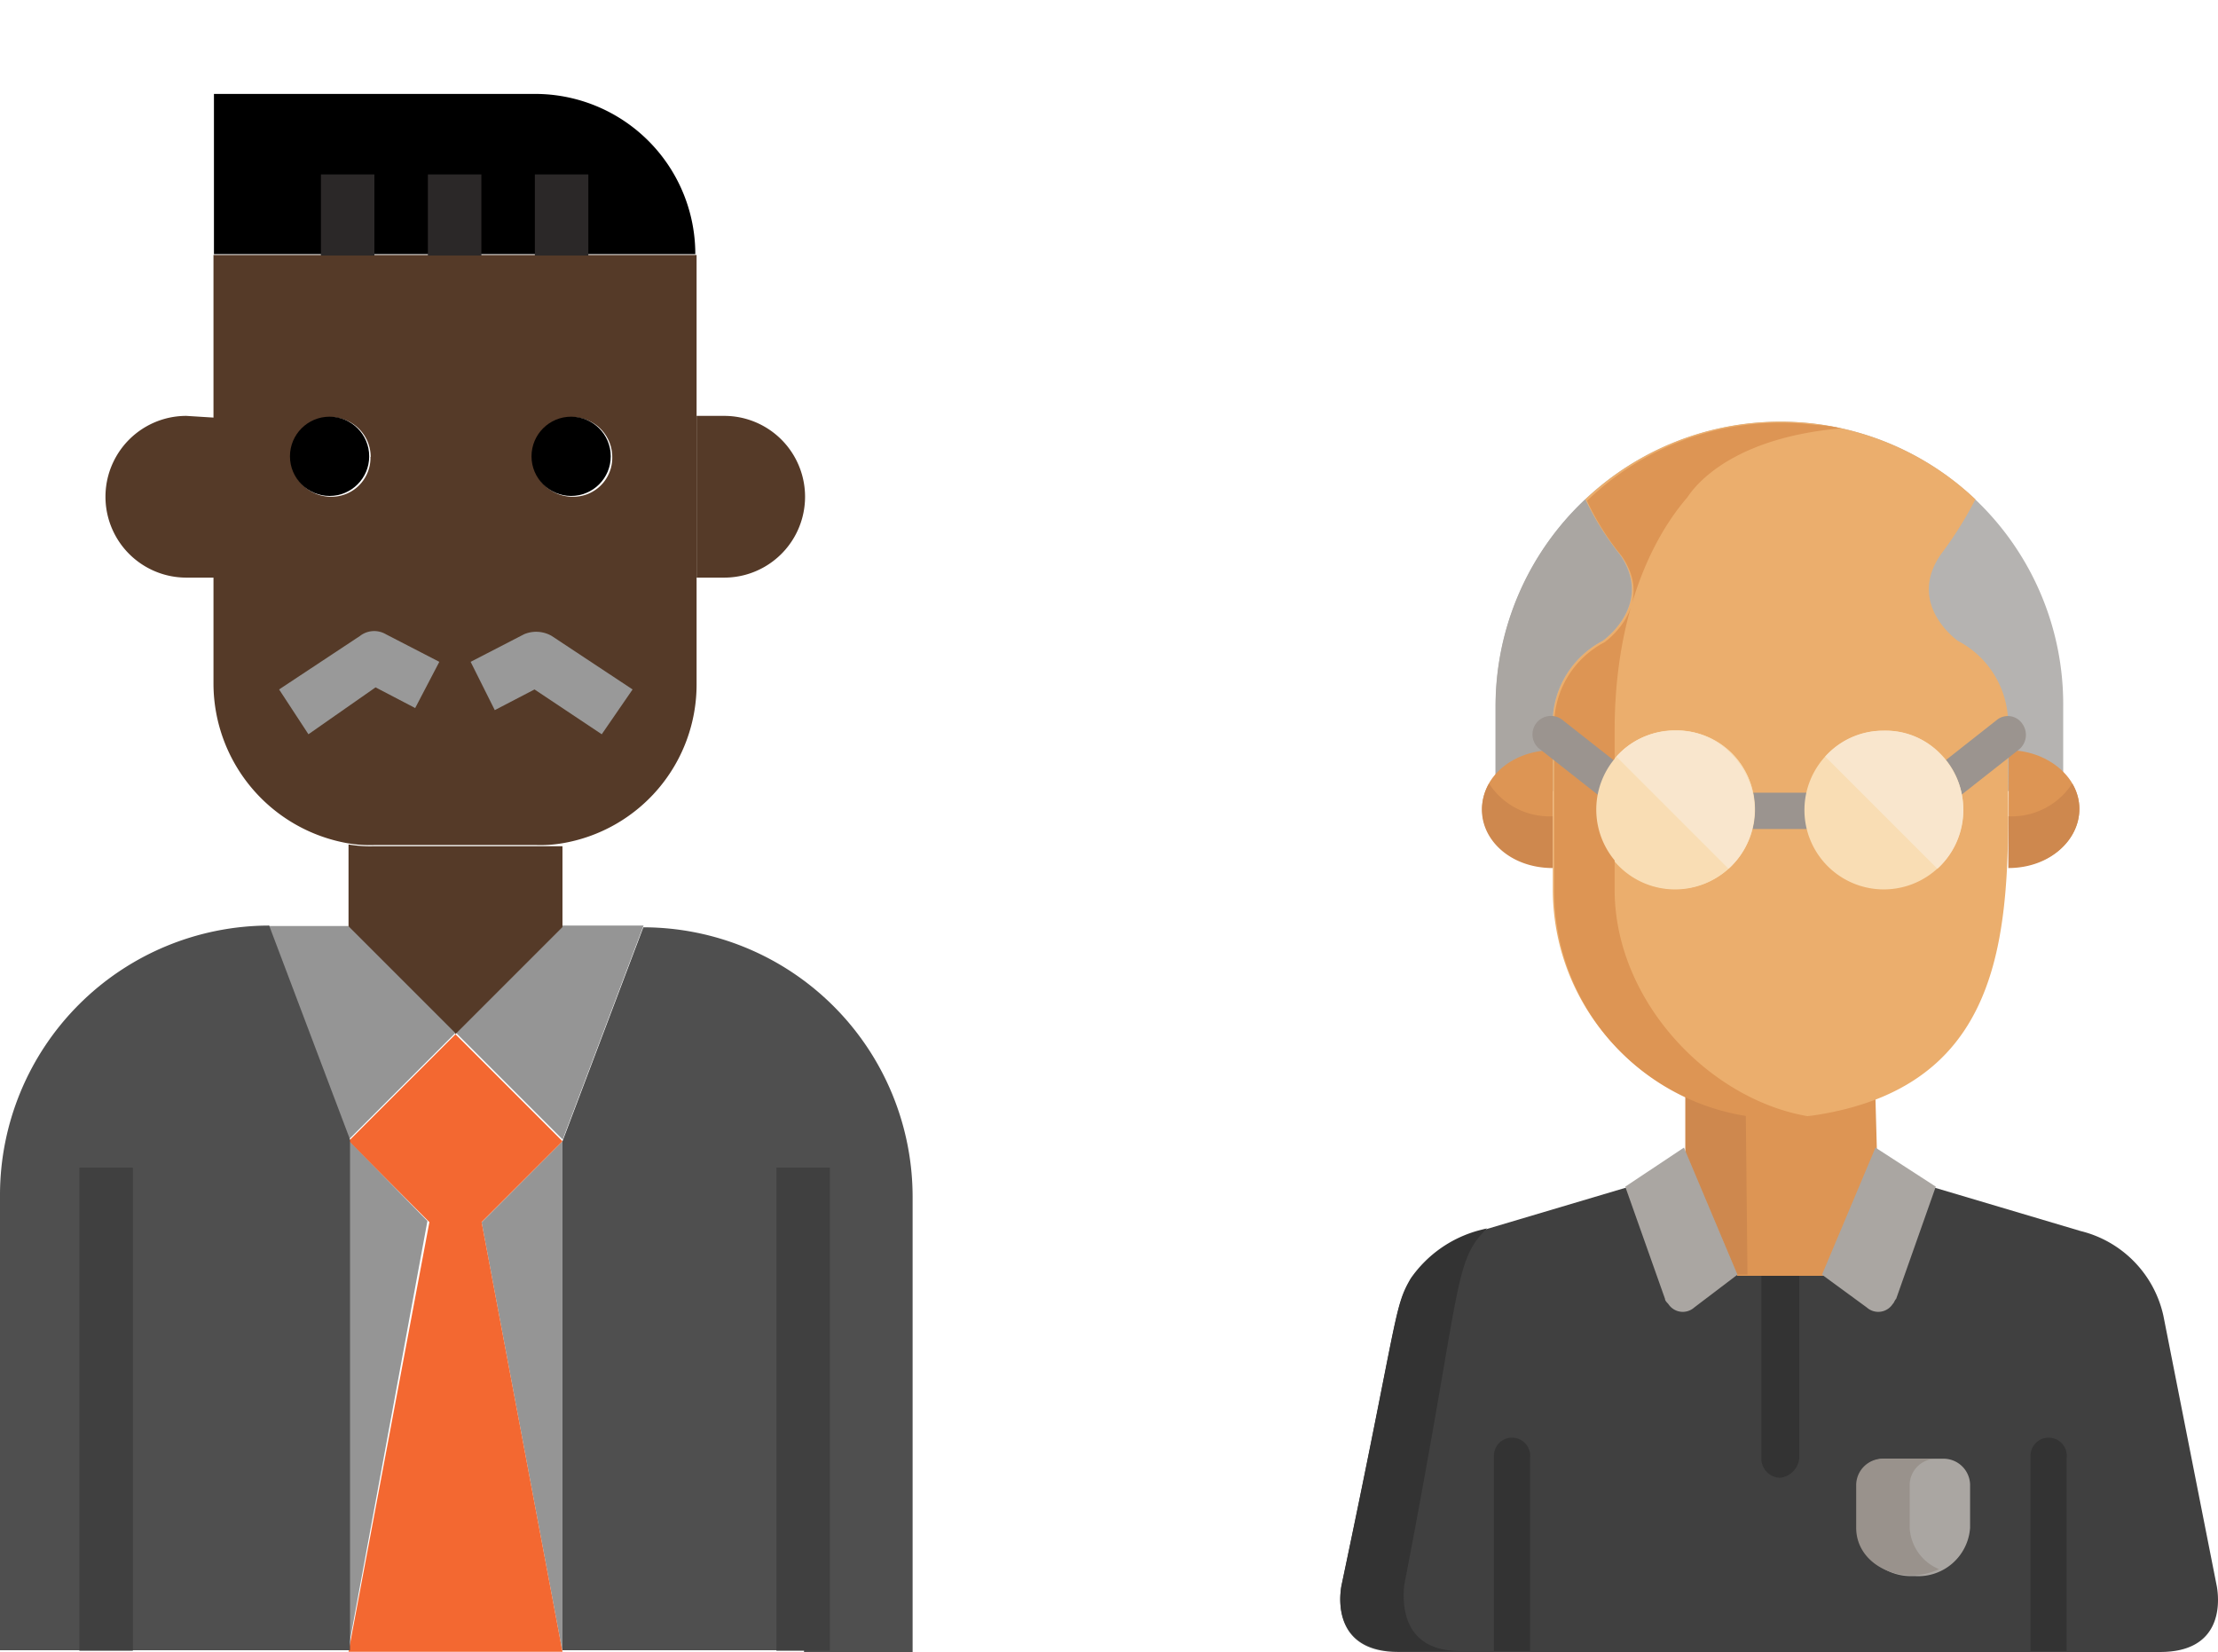 <svg xmlns="http://www.w3.org/2000/svg" width="192" height="143" viewBox="0 0 192 143">
  <title>news-ftr-mn</title>
  <g id="Layer_2" data-name="Layer 2">
    <g id="Layer_1-2" data-name="Layer 1">
      <g id="grandfather">
        <path id="Path_255" data-name="Path 255" d="M154.11,36.51a24.67,24.67,0,0,0-24.64,24.65h0v7.32H178.6V61.16a24.45,24.45,0,0,0-24.49-24.65Z" style="fill: #b5b3b1"/>
        <path id="Path_256" data-name="Path 256" d="M134.4,62.2h0a8.07,8.07,0,0,1,4.33-6.72h0s4.48-3.13,1.49-7.47a32.1,32.1,0,0,1-3-4.78,24.52,24.52,0,0,0-7.76,17.93v7.32h4.93V62.2Z" style="fill: #aaa6a2"/>
        <path id="Path_257" data-name="Path 257" d="M191.9,137.33l-4.63-23.45a9.7,9.7,0,0,0-7.17-7.32l-12.55-3.73H140.67l-12.55,3.73h0a10.52,10.52,0,0,0-6,4.18c-1.49,2.54-1.05,3.14-6,26.58-.29,1.65-.29,5.68,4.93,5.68H187C192.19,143,192.19,139,191.9,137.33Z" style="fill: #404040"/>
        <g id="Group_55" data-name="Group 55">
          <path id="Path_258" data-name="Path 258" d="M121.55,137.25c5.08-26.29,4.18-27.93,7.17-30.92l-.6.15h0a10.52,10.52,0,0,0-6,4.18c-1.49,2.54-1.05,3.14-6,26.59-.29,1.64-.29,5.67,4.93,5.67h5.38C121.4,142.92,121.4,138.89,121.55,137.25Z" style="fill: #333"/>
          <path id="Path_259" data-name="Path 259" d="M132.45,142.92V126.19a1.57,1.57,0,1,0-3.13-.14v16.87Z" style="fill: #333"/>
          <path id="Path_260" data-name="Path 260" d="M178.9,142.92V126.19a1.57,1.57,0,1,0-3.13-.14v16.87Z" style="fill: #333"/>
        </g>
        <path id="Path_261" data-name="Path 261" d="M162.32,94.46h0a19.7,19.7,0,0,1-16.42,0h0v5.38l4.48,10.6H158l4.48-10.6-.15-5.38Z" style="fill: #dd9554"/>
        <path id="Path_262" data-name="Path 262" d="M151.12,96a16.3,16.3,0,0,1-5.22-1.65h0v5.38l4.48,10.6h.89L151.12,96Z" style="fill: #ce884e"/>
        <path id="Path_263" data-name="Path 263" d="M163.07,126.27a2.3,2.3,0,0,0-2.24,2.24v3.74a4.6,4.6,0,0,0,4.78,4.18h.15a4.5,4.5,0,0,0,4.78-4.18v-3.74a2.3,2.3,0,0,0-2.24-2.24Z" style="fill: #aaa6a2"/>
        <path id="Path_264" data-name="Path 264" d="M165.31,132.25v-3.74a2.3,2.3,0,0,1,2.24-2.24h-4.63a2.3,2.3,0,0,0-2.24,2.24v3.74c0,3.28,4,5.08,7.17,3.58A4.11,4.11,0,0,1,165.31,132.25Z" style="fill: #99928c"/>
        <path id="Path_265" data-name="Path 265" d="M155.75,126.27V110.44h-3.28v15.83a1.66,1.66,0,0,0,1.64,1.65,1.89,1.89,0,0,0,1.64-1.65Z" style="fill: #333"/>
        <g id="Group_56" data-name="Group 56">
          <path id="Path_266" data-name="Path 266" d="M162.35,99.34l-4.63,11,3.88,2.84a1.49,1.49,0,0,0,2.24-.3c.15-.15.15-.3.3-.45l3.43-9.71Z" style="fill: #aaa6a2"/>
          <path id="Path_267" data-name="Path 267" d="M145.77,99.34l4.63,11-3.74,2.84a1.49,1.49,0,0,1-2.24-.3c-.14-.15-.29-.3-.29-.45l-3.44-9.71Z" style="fill: #aaa6a2"/>
        </g>
        <g id="Group_57" data-name="Group 57">
          <path id="Path_268" data-name="Path 268" d="M128.3,70c0,2.84,2.69,5.08,6.13,5.08V64.94C131,64.94,128.3,67.18,128.3,70Z" style="fill: #dd9554"/>
          <path id="Path_269" data-name="Path 269" d="M180,70c0,2.84-2.69,5.08-6.12,5.08V64.94C177.14,64.94,180,67.18,180,70Z" style="fill: #dd9554"/>
        </g>
        <g id="Group_58" data-name="Group 58">
          <path id="Path_270" data-name="Path 270" d="M128.9,67.83c-1.94,3.43.89,7.31,5.52,7.31V70.66A6.23,6.23,0,0,1,128.9,67.83Z" style="fill: #ce884e"/>
          <path id="Path_271" data-name="Path 271" d="M173.85,70.66v4.48c4.63,0,7.47-4,5.53-7.32A6.24,6.24,0,0,1,173.85,70.66Z" style="fill: #ce884e"/>
        </g>
        <path id="Path_272" data-name="Path 272" d="M173.82,62.2h0a8.09,8.09,0,0,0-4.33-6.72h0S165,52.35,168,48a32.1,32.1,0,0,0,3-4.78,24.56,24.56,0,0,0-33.76,0,23.22,23.22,0,0,0,3,4.78c3,4.34-1.49,7.47-1.49,7.47h0a8.07,8.07,0,0,0-4.33,6.72h0V77A19.69,19.69,0,0,0,154.11,96.7a19.3,19.3,0,0,0,2.84-.14C176.06,93.72,173.67,76.54,173.82,62.2Z" style="fill: #ebae6d"/>
        <g id="Group_59" data-name="Group 59">
          <path id="Path_273" data-name="Path 273" d="M167.59,68.47a1.52,1.52,0,0,1,.3-2.24l4.93-3.88a1.51,1.51,0,0,1,2.24.3,1.64,1.64,0,0,1-.3,2.24l-4.93,3.88A1.52,1.52,0,0,1,167.59,68.47Z" style="fill: #9b948f"/>
          <path id="Path_274" data-name="Path 274" d="M156.84,71.76h-5.38a1.77,1.77,0,0,1-1.64-1.64,1.5,1.5,0,0,1,1.49-1.5h5.38a1.53,1.53,0,0,1,1.64,1.5c.15.89-.59,1.49-1.49,1.64Z" style="fill: #9b948f"/>
        </g>
        <path id="SVGCleanerId_0" data-name="SVGCleanerId 0" d="M145,63.25a6.87,6.87,0,1,0,6.87,6.87h0A6.67,6.67,0,0,0,145,63.25Z" style="fill: #f9ddb4"/>
        <path id="Path_275" data-name="Path 275" d="M163.07,63.25a6.87,6.87,0,1,0,6.87,6.87A6.76,6.76,0,0,0,163.07,63.25Z" style="fill: #f9ddb4"/>
        <path id="Path_276" data-name="Path 276" d="M163.07,63.25A6.68,6.68,0,0,0,158,65.49l9.71,9.71a6.86,6.86,0,0,0,.45-9.71A6.46,6.46,0,0,0,163.07,63.25Z" style="fill: #f9e6cd"/>
        <path id="Path_277" data-name="Path 277" d="M139.77,77V63.25h0c0-9.11,2.69-16,6.27-20.17h0c.15-.14,2.84-5.07,13.3-6a11.58,11.58,0,0,0-2.24-.3h0a24.15,24.15,0,0,0-19.72,6.57,22.8,22.8,0,0,0,3,4.78c3,4.34-1.49,7.47-1.49,7.47h0a8.1,8.1,0,0,0-4.34,6.72h0V77.14a19.7,19.7,0,0,0,19.72,19.71A16.18,16.18,0,0,0,157,96.7C148.29,95.51,139.77,86.85,139.77,77Z" style="fill: #dd9554"/>
        <path id="Path_278" data-name="Path 278" d="M138.28,68.77l-4.93-3.88a1.6,1.6,0,1,1,1.94-2.54h0l4.93,3.88a1.5,1.5,0,0,1,.15,2.24,1.44,1.44,0,0,1-2.09.3Z" style="fill: #9b948f"/>
        <g id="Group_60" data-name="Group 60">
          <path id="SVGCleanerId_0-2" data-name="SVGCleanerId 0" d="M145.05,63.21a6.87,6.87,0,1,0,6.87,6.87h0A6.86,6.86,0,0,0,145.05,63.21Z" style="fill: #f9ddb4"/>
        </g>
        <path id="Path_279" data-name="Path 279" d="M145,63.25a6.68,6.68,0,0,0-5.08,2.24l9.71,9.71a6.86,6.86,0,0,0,.45-9.71A6.46,6.46,0,0,0,145,63.25Z" style="fill: #f9e6cd"/>
      </g>
      <g id="businessman">
        <path id="Path_297" data-name="Path 297" d="M69.6,142.85H48.69V98.79l7-18.52A23.34,23.34,0,0,1,79,103.57V143H69.6Z" style="fill: #4f4f4f"/>
        <g id="Group_65" data-name="Group 65">
          <path id="Path_298" data-name="Path 298" d="M62.69,36a7,7,0,0,1,0,14H60.3V36Z" style="fill: #553a28"/>
          <path id="Path_299" data-name="Path 299" d="M60.3,50v9.26A13.94,13.94,0,0,1,48.65,73a11.2,11.2,0,0,1-2.24.15h-14A11.3,11.3,0,0,1,30.13,73,14.06,14.06,0,0,1,18.48,59.26V22.07H60.3V50ZM53,39.55A3.44,3.44,0,1,0,49.55,43h0A3.37,3.37,0,0,0,53,39.55Zm-20.91,0A3.44,3.44,0,1,0,28.64,43h0A3.37,3.37,0,0,0,32.07,39.55Z" style="fill: #553a28"/>
        </g>
        <path id="Path_300" data-name="Path 300" d="M48.69,22H18.52V8.13H46.3A13.87,13.87,0,0,1,60.19,22H48.69Z"/>
        <path id="Path_301" data-name="Path 301" d="M55.71,80.12l-7,18.52-9.26-9.26,9.26-9.26Z" style="fill: #959595"/>
        <circle id="Ellipse_24" data-name="Ellipse 24" cx="49.44" cy="39.5" r="3.43"/>
        <path id="Path_302" data-name="Path 302" d="M48.69,98.79V143l-7-37.19Z" style="fill: #959595"/>
        <path id="Path_303" data-name="Path 303" d="M48.69,73.25v7l-9.26,9.26-9.26-9.26V73.1a11.25,11.25,0,0,0,2.24.15H48.69Z" style="fill: #553a28"/>
        <path id="Path_304" data-name="Path 304" d="M48.69,98.79l-7,7,7,37.19H30.17l7-37.19-7-7,9.26-9.26Z" style="fill: #f36831"/>
        <g id="Group_66" data-name="Group 66">
          <path id="Path_305" data-name="Path 305" d="M39.41,89.42l-9.26,9.26-7-18.52h7Z" style="fill: #959595"/>
          <path id="Path_306" data-name="Path 306" d="M37,105.69l-6.87,37.19V98.68Z" style="fill: #959595"/>
        </g>
        <path id="Path_307" data-name="Path 307" d="M9.26,142.85H0V103.42a23.33,23.33,0,0,1,23.3-23.3l7,18.52v44.21Z" style="fill: #4f4f4f"/>
        <circle id="Ellipse_25" data-name="Ellipse 25" cx="28.53" cy="39.5" r="3.43"/>
        <path id="Path_308" data-name="Path 308" d="M18.52,36.06V50H16.13a7,7,0,1,1,0-14h0l2.39.15Z" style="fill: #553a28"/>
        <g id="Group_67" data-name="Group 67">
          <rect id="Rectangle_144" data-name="Rectangle 144" x="6.87" y="101.07" width="4.63" height="41.82" style="fill: #404040"/>
          <rect id="Rectangle_145" data-name="Rectangle 145" x="67.21" y="101.07" width="4.63" height="41.82" style="fill: #404040"/>
        </g>
        <g id="Group_68" data-name="Group 68">
          <path id="Path_309" data-name="Path 309" d="M26.7,63.56l-2.54-3.88,7-4.63a2,2,0,0,1,2.24-.15l4.63,2.39-2.09,4-3.43-1.79Z" style="fill: #999"/>
          <path id="Path_310" data-name="Path 310" d="M52.09,63.56l-5.82-3.88-3.44,1.79-2.09-4.18,4.63-2.39a2.69,2.69,0,0,1,2.39.15l7,4.63Z" style="fill: #999"/>
        </g>
        <g id="Group_69" data-name="Group 69">
          <rect id="Rectangle_146" data-name="Rectangle 146" x="27.78" y="15.1" width="4.63" height="7.02" style="fill: #2b2828"/>
          <rect id="Rectangle_147" data-name="Rectangle 147" x="37.04" y="15.1" width="4.63" height="7.02" style="fill: #2b2828"/>
          <rect id="Rectangle_148" data-name="Rectangle 148" x="46.3" y="15.1" width="4.63" height="7.02" style="fill: #2b2828"/>
        </g>
      </g>
      <rect width="192" height="143" style="fill: none"/>
    </g>
  </g>
</svg>
